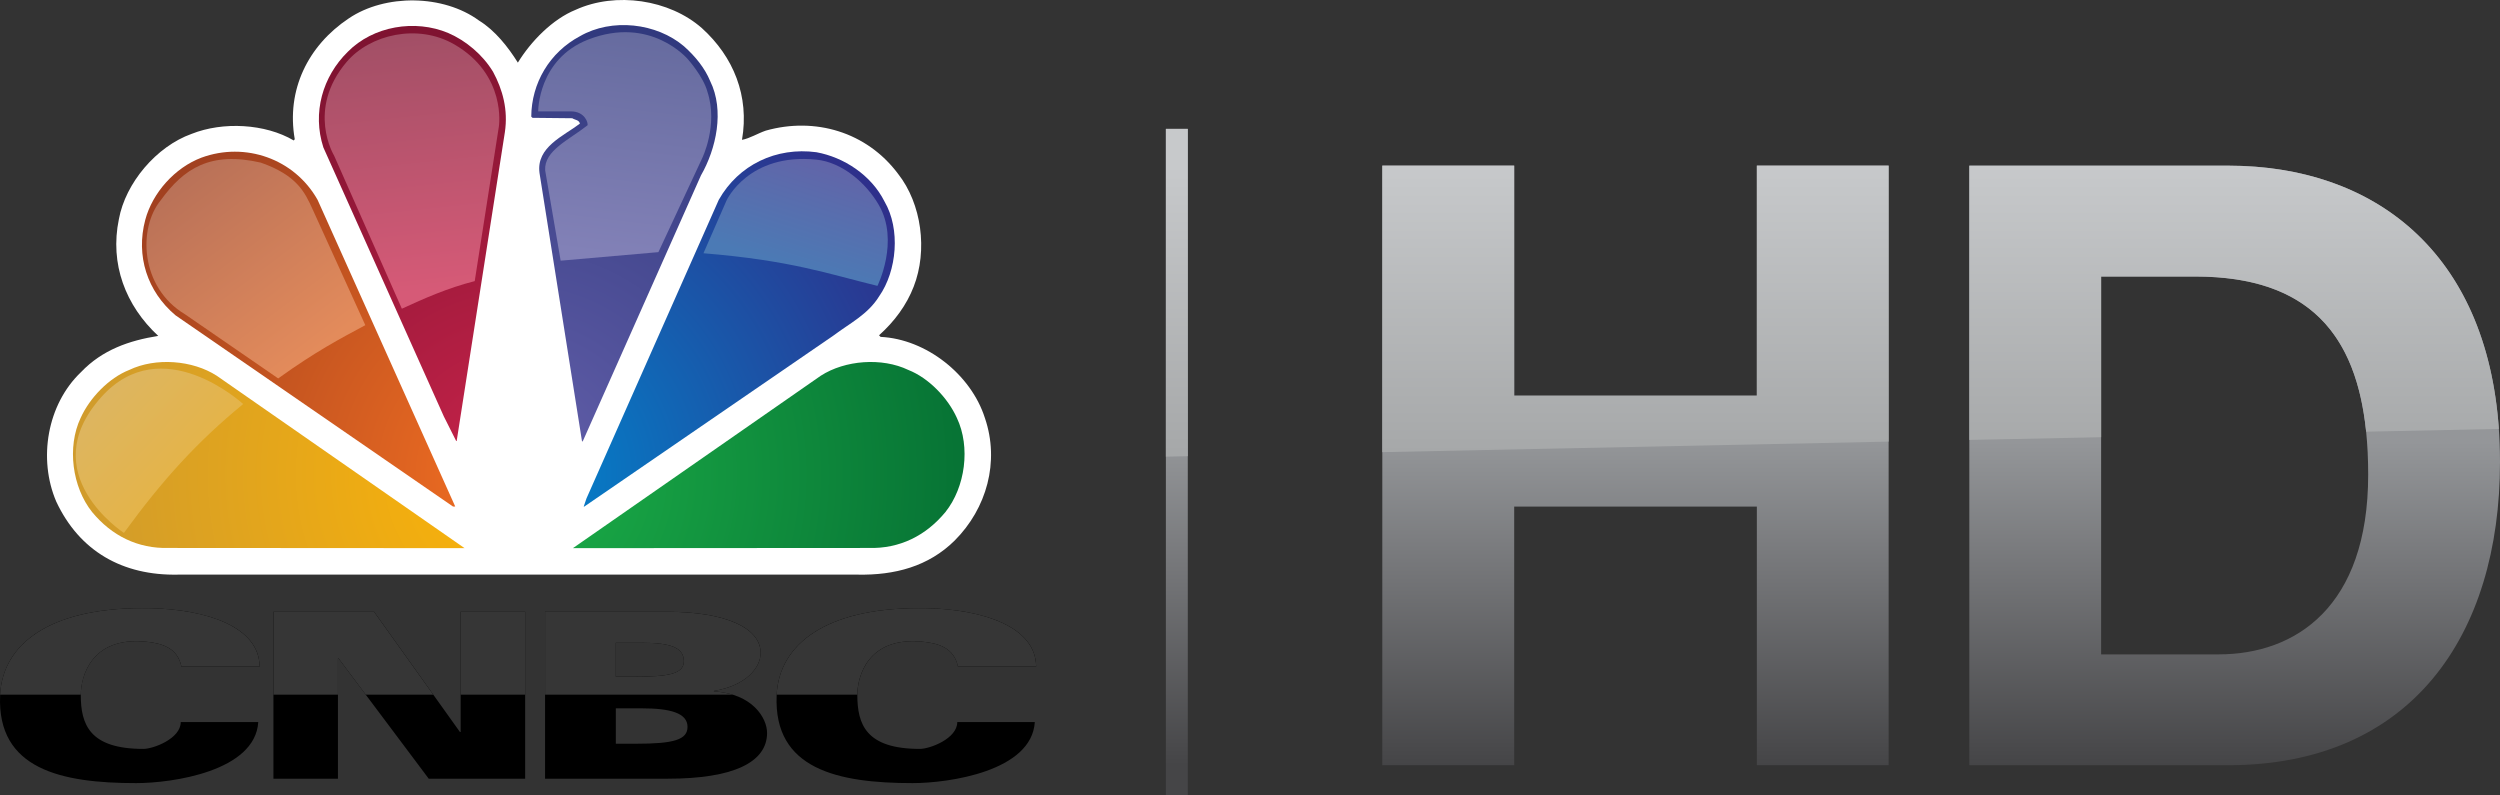 <svg id="o" width="881.14" height="280.28" enable-background="new -149.604 139.904 1000.014 280.283" space="preserve" version="1.1" viewBox="-149.6 139.9 881.14 280.28" xmlns="http://www.w3.org/2000/svg" xmlns:xlink="http://www.w3.org/1999/xlink">
 <rect x="-149.6" y="139.9" width="881.14" height="280.28" fill="#333333" stroke="none"/>
 <g id="p" transform="translate(19.821 6.8013e-6)" fill="url(#n)">
  <path id="q" d="m241.5 185.33h7.725v234.86h-7.725z"/>
  <g id="r">
   <path id="s" d="m449.79 318.45h-85.524v91.153h-46.484v-211.33h46.484v81.091h85.524v-81.091h46.451v211.33h-46.451z"/>
   <path id="t" d="m524.68 198.29h91.141c54.763 0 95.895 34.344 95.895 104.46 0 61.26-31.364 106.86-95.895 106.86h-91.141zm46.454 172.25h41.438c26.945 0 52.687-16.571 52.687-63.333 0-42.612-14.816-69.848-60.979-69.848h-33.146z"/>
  </g>
 </g>
 <g id="u" transform="translate(19.821 6.8013e-6)" fill="url(#m)">
  <path id="v" d="m241.5 185.33v115.52l7.725-0.16v-115.36z"/>
  <g id="w">
   <path id="x" d="m317.78 198.27v100.99l178.46-3.713v-97.281h-46.451v81.092h-85.523v-81.092z"/>
   <path id="y" d="m524.68 198.29v96.672l46.455-0.967v-56.639h33.146c40.426 0 56.811 20.887 60.26 54.695l46.77-0.975c-4.351-62.255-43.857-92.787-95.488-92.787z"/>
  </g>
 </g>
 <defs id="z">
  <radialGradient id="g" cx="398.41" cy="467.17" r="343.82" gradientTransform="matrix(.989 0 -1.3233e-6 1.007 4.209 -104.64)" gradientUnits="userSpaceOnUse">
   <stop id="aa" stop-color="#6460ab" offset="0"/>
   <stop id="ab" stop-color="#31397e" offset="1"/>
  </radialGradient>
  <radialGradient id="f" cx="398.41" cy="467.17" r="343.82" gradientTransform="matrix(.989 0 -1.3233e-6 1.007 4.209 -104.64)" gradientUnits="userSpaceOnUse">
   <stop id="ac" stop-color="#c8234a" offset="0"/>
   <stop id="ad" stop-color="#7f1331" offset="1"/>
  </radialGradient>
  <radialGradient id="e" cx="398.41" cy="467.17" r="343.82" gradientTransform="matrix(.989 0 -1.3233e-6 1.007 4.209 -104.64)" gradientUnits="userSpaceOnUse">
   <stop id="ae" stop-color="#0086ce" offset="0"/>
   <stop id="af" stop-color="#2e308b" offset="1"/>
  </radialGradient>
  <radialGradient id="d" cx="398.41" cy="467.17" r="343.82" gradientTransform="matrix(.989 0 -1.3233e-6 1.007 4.209 -104.64)" gradientUnits="userSpaceOnUse">
   <stop id="ag" stop-color="#f36f21" offset="0"/>
   <stop id="ah" stop-color="#a24120" offset="1"/>
  </radialGradient>
  <radialGradient id="c" cx="398.41" cy="467.17" r="343.82" gradientTransform="matrix(.989 0 -1.3233e-6 1.007 4.209 -104.64)" gradientUnits="userSpaceOnUse">
   <stop id="ai" stop-color="#1cb048" offset="0"/>
   <stop id="aj" stop-color="#077435" offset="1"/>
  </radialGradient>
  <radialGradient id="b" cx="398.41" cy="467.17" r="343.82" gradientTransform="matrix(.989 0 -1.3233e-6 1.007 4.209 -104.64)" gradientUnits="userSpaceOnUse">
   <stop id="ak" stop-color="#fdb406" offset="0"/>
   <stop id="al" stop-color="#d09b2c" offset="1"/>
  </radialGradient>
  <linearGradient id="l" x1="79.01" x2="136.54" y1="306.9" y2="360.6" gradientUnits="userSpaceOnUse">
   <stop id="am" stop-color="#ddb560" offset="0"/>
   <stop id="an" stop-color="#e4b44a" offset="1"/>
  </linearGradient>
  <linearGradient id="k" x1="146.05" x2="248.11" y1="132.3" y2="266.91" gradientUnits="userSpaceOnUse">
   <stop id="ao" stop-color="#b97158" offset="0"/>
   <stop id="ap" stop-color="#e38b5b" offset="1"/>
  </linearGradient>
  <linearGradient id="j" x1="318.8" x2="339.5" y1="26.131" y2="223.48" gradientUnits="userSpaceOnUse">
   <stop id="aq" stop-color="#a24f66" offset="0"/>
   <stop id="ar" stop-color="#d65a77" offset="1"/>
  </linearGradient>
  <linearGradient id="i" x1="492.68" x2="471.98" y1="26.131" y2="197.26" gradientUnits="userSpaceOnUse">
   <stop id="as" stop-color="#666b9f" offset="0"/>
   <stop id="at" stop-color="#8281b7" offset="1"/>
  </linearGradient>
  <linearGradient id="h" x1="639.41" x2="613.63" y1="124.47" y2="206.98" gradientUnits="userSpaceOnUse">
   <stop id="au" stop-color="#6264a8" offset="0"/>
   <stop id="av" stop-color="#4b7ab5" offset="1"/>
  </linearGradient>
  <linearGradient id="a" x1="139.58" x2="139.58" y1="178.73" y2="203.1" gradientTransform="matrix(2.933 0 0 2.922 .4 10.981)" gradientUnits="userSpaceOnUse">
   <stop id="aw" offset="0"/>
   <stop id="ax" offset="1"/>
  </linearGradient>
  <linearGradient id="n" x1="496.24" x2="496.24" y1="409.6" y2="295.55" gradientUnits="userSpaceOnUse">
   <stop id="ay" stop-color="#454547" offset="0"/>
   <stop id="az" stop-color="#949699" offset="1"/>
  </linearGradient>
  <linearGradient id="m" x1="317.78" x2="317.78" y1="299.26" y2="198.27" gradientUnits="userSpaceOnUse">
   <stop id="ba" stop-color="#a6a8a9" offset="0"/>
   <stop id="bb" stop-color="#c7c9cb" offset="1"/>
  </linearGradient>
 </defs>
 <link id="bc" href="" rel="stylesheet" type="text/css"/>
 <style id="bd" type="text/css"/>
 <g id="be" transform="matrix(.457 0 0 .457 -149.6 139.9)">
  <path id="bf" d="m399.4 48.302c10.033-16.381 26.678-33.518 44.601-40.766 30.85-14.034 72.2-8.001 97.371 14.208 24.357 22.063 36.712 52.304 30.881 86.112 5.974-1.101 12.005-4.926 18.33-7.103 37.809-10.67 77.795 0.899 102.04 33.314 18.21 23.138 22.968 59.088 12.037 87.04-5.425 14.061-14.675 26.704-26.706 37.488l1.214 1.222c35.175 1.708 69.743 29.021 80.412 62.508 11.568 33.779 1.392 69.876-23.313 94.578-20.184 19.948-46.138 26.851-74.99 26.269h-523.78c-43.007 0.93-76.238-18.12-94.127-56.364-14.035-32.823-7.105-74.803 19.108-99.824 16.528-17.284 37.233-24.36 59.561-27.924-25.284-23.457-37.466-55.553-30.361-89.969 5.077-27.889 28.853-56.132 56.167-65.873 24.066-9.568 56.662-7.887 78.701 5.101l0.782-0.956c-6.641-37.952 10.18-72.195 41.667-93.188 28.073-18.988 72.961-18.498 100.45 1.685 12.354 7.566 22.532 20.556 29.955 32.442" fill="#fff"/>
  <path id="bg" d="m547.69 62.481c11.252 22.702 4.644 52.451-7.104 72.833l-90.878 204.44-0.786 0.956-32.85-207.39c-2.635-19.916 18.643-28.413 31.171-37.982-0.637-2.927-3.857-2.784-5.884-4.145l-30.706-0.32-0.932-0.928c0.175-25.746 14.037-49.521 37.523-62.016 24.536-14.177 59.096-10.322 80.38 7.856 8.644 7.715 15.923 16.67 20.067 26.704" fill="url(#g)"/>
  <path id="bh" d="m380.26 55.377c7.426 13.744 11.717 29.344 9.107 46.622l-37.057 237.46c0.202 0.289-0.145 0.608-0.439 0.752l-9.596-19.106-92.879-207.39c-8.642-26.704-0.637-54.626 18.819-73.763 19.602-19.888 51.847-25.283 77.483-14.494 13.57 5.857 26.531 16.644 34.561 29.921" fill="url(#f)"/>
  <path id="bi" d="m682.13 155.35c12.497 21.309 9.687 53.552-4.208 73.328-8.607 13.886-22.818 20.816-34.852 29.918l-192.45 132.1h-0.441l2.149-6.319 102.01-230.24c15.283-27.138 44.454-40.882 75.306-36.738 21.14 3.86 42.28 17.6 52.486 37.955" fill="url(#e)"/>
  <path id="bj" d="m244.93 154.13 106.16 236.53h-1.71l-214.03-147.49c-21.781-18.352-30.709-45.839-23.315-73.615 5.538-20.817 22.821-40.271 43.379-47.986 33.666-12.322 71.593 0.782 89.514 32.562" fill="url(#d)"/>
  <path id="bk" d="m737.98 322.32c10.669 22.527 6.466 53.376-8.787 72.543-15.134 18.354-35.377 28.386-59.128 27.746l-228.21 0.149 191.18-132.99c18.68-12.032 47.067-14.214 67.453-4.471 15.743 6.176 30.564 21.603 37.494 37.027" fill="url(#c)"/>
  <path id="bl" d="m62.191 322.32c-10.639 22.527-6.466 53.376 8.816 72.543 15.136 18.354 35.318 28.386 59.097 27.746l228.21 0.149-191.18-132.99c-18.674-12.032-47.059-14.214-67.418-4.471-15.748 6.176-30.562 21.603-37.524 37.027" fill="url(#b)"/>
  <path id="bm" d="m95.559 411c29.833-40.928 56.513-70.286 91.98-99.388 0 0-62.584-57.782-109.48-5.297-52.796 59.085 17.503 104.68 17.503 104.68z" fill="url(#l)"/>
  <path id="bn" d="m214.55 291.85-71.856-49.459c-34.859-20.871-36.266-66.662-18.664-88.031 17.605-24.327 38.215-37.933 77.144-28.929 27.812 9.77 33.876 22.762 39.816 35.772l40.749 89.586c-19.346 10.382-38.18 20.21-67.19 41.06z" fill="url(#k)"/>
  <path id="bo" d="m309.93 238.09c17.468-8.044 35.18-15.905 56.193-21.291l18.647-119.36s6.106-39.819-34.438-63.227c-28.166-16.262-64.969-7.677-82.983 13.549-31.293 36.873-9.678 72.259-9.678 72.259z" fill="url(#j)"/>
  <path id="bp" d="m507.78 194.46-75.385 6.587-11.954-69.774c-0.773-15.253 18.446-23.372 32.691-34.643 0.601-1.48-1.764-10.734-12.93-10.734h-25.128s-0.228-40.261 38.546-55.38c48.316-18.839 76.849 15.126 76.849 15.126s11.968 13.342 15.126 25.128c8.539 25.865-4.147 51.476-4.147 51.476z" fill="url(#i)"/>
  <path id="bq" d="m542.53 195.32c68.014 5.564 96.277 15.946 134.18 25.159 0 0 17.214-34.429 1.094-62.351-9.919-17.18-28.396-32.986-48.13-35.004-52.318-5.349-69.279 31.358-69.279 31.358z" fill="url(#h)"/>
  <path id="br" d="m139.93 514.1c-2.945-14.262-14.658-18.046-27.77-19.256-42.349-3.918-49.858 27.686-49.858 41.031 0 22.83 6.676 41.706 48.254 41.706 7.668 0 28.838-7.881 28.838-20.682h59.794c-2.411 37.975-66.355 47.071-94.243 47.071-57.784 0-107.26-10.741-104.86-67.584 1.707-40.572 40.102-69.045 116.48-67.265 42.575 0.988 83.466 14.239 83.642 44.979h-60.269z" fill="url(#a)"/>
  <path id="bs" d="m738.83 514.1c-2.945-14.262-14.661-18.046-27.77-19.256-42.352-3.921-49.855 27.686-49.855 41.028 0 22.83 6.673 41.706 48.257 41.706 7.659 0 28.823-7.881 28.823-20.682h59.802c-2.4 37.975-66.355 47.071-94.246 47.071-57.784 0-107.26-10.741-104.86-67.584 1.707-40.572 40.111-69.045 116.47-67.265 42.581 0.988 83.474 14.239 83.653 44.979h-60.272z" fill="url(#a)"/>
  <path id="bt" d="m210.88 471.83h77.622l66.229 92.716h0.537v-92.716h49.75v128.74h-74.366l-69.479-92.716h-0.546v92.716h-49.75v-128.74z" fill="url(#a)"/>
  <path id="bu" d="m420.37 471.83h94.287c45.312 0 71.964 12.641 71.964 31.736 0 11.276-11.156 25.203-36.03 29.299v0.359c29.952 1.78 41.008 20.688 41.008 32.023 0 22.693-25.987 35.322-76.669 35.322h-94.56v-128.74zm54.581 50.022h15.629c24.074 0 36.846-1.873 36.846-11.861 0-10.695-10.628-14.268-32.296-14.268h-20.179zm0 51.741h15.629c29.014 0 39.659-3.036 39.659-13.018 0-10.701-13.441-14.274-35.109-14.274h-20.179z" fill="url(#a)"/>
  <path id="bv" d="m109.51 469.04c-71.312 0.09-107.4 27.742-109.41 66.719h62.219c0.043-13.411 7.617-44.813 49.844-40.906 13.112 1.21 24.836 4.987 27.781 19.25h60.25c-0.176-30.74-41.05-44.012-83.625-45-2.387-0.056-4.75-0.065-7.062-0.062z" fill="#363636"/>
  <path id="bw" d="m210.88 471.83v63.938h49.75v-27.906h0.531l20.906 27.906h52.094l-45.656-63.938h-77.625zm144.38 0v63.938h49.75v-63.938z" fill="#363636"/>
  <path id="bx" d="m420.38 471.83v63.938h144.69c-4.236-1.302-9.037-2.208-14.469-2.531v-0.375c24.875-4.097 36.031-18.005 36.031-29.281 0-19.096-26.657-31.75-71.969-31.75h-94.281zm54.562 23.906h20.188c21.669 0 32.281 3.555 32.281 14.25 0 9.988-12.77 11.875-36.844 11.875h-15.625z" fill="#363636"/>
  <path id="by" d="m708.41 469.04c-71.296 0.09-107.4 27.742-109.41 66.719h62.188c0.033-13.392 7.615-44.819 49.875-40.906 13.109 1.21 24.805 4.987 27.75 19.25h60.281c-0.179-30.74-41.076-44.012-83.656-45-2.386-0.056-4.719-0.065-7.031-0.062z" fill="#363636"/>
 </g>
</svg>
